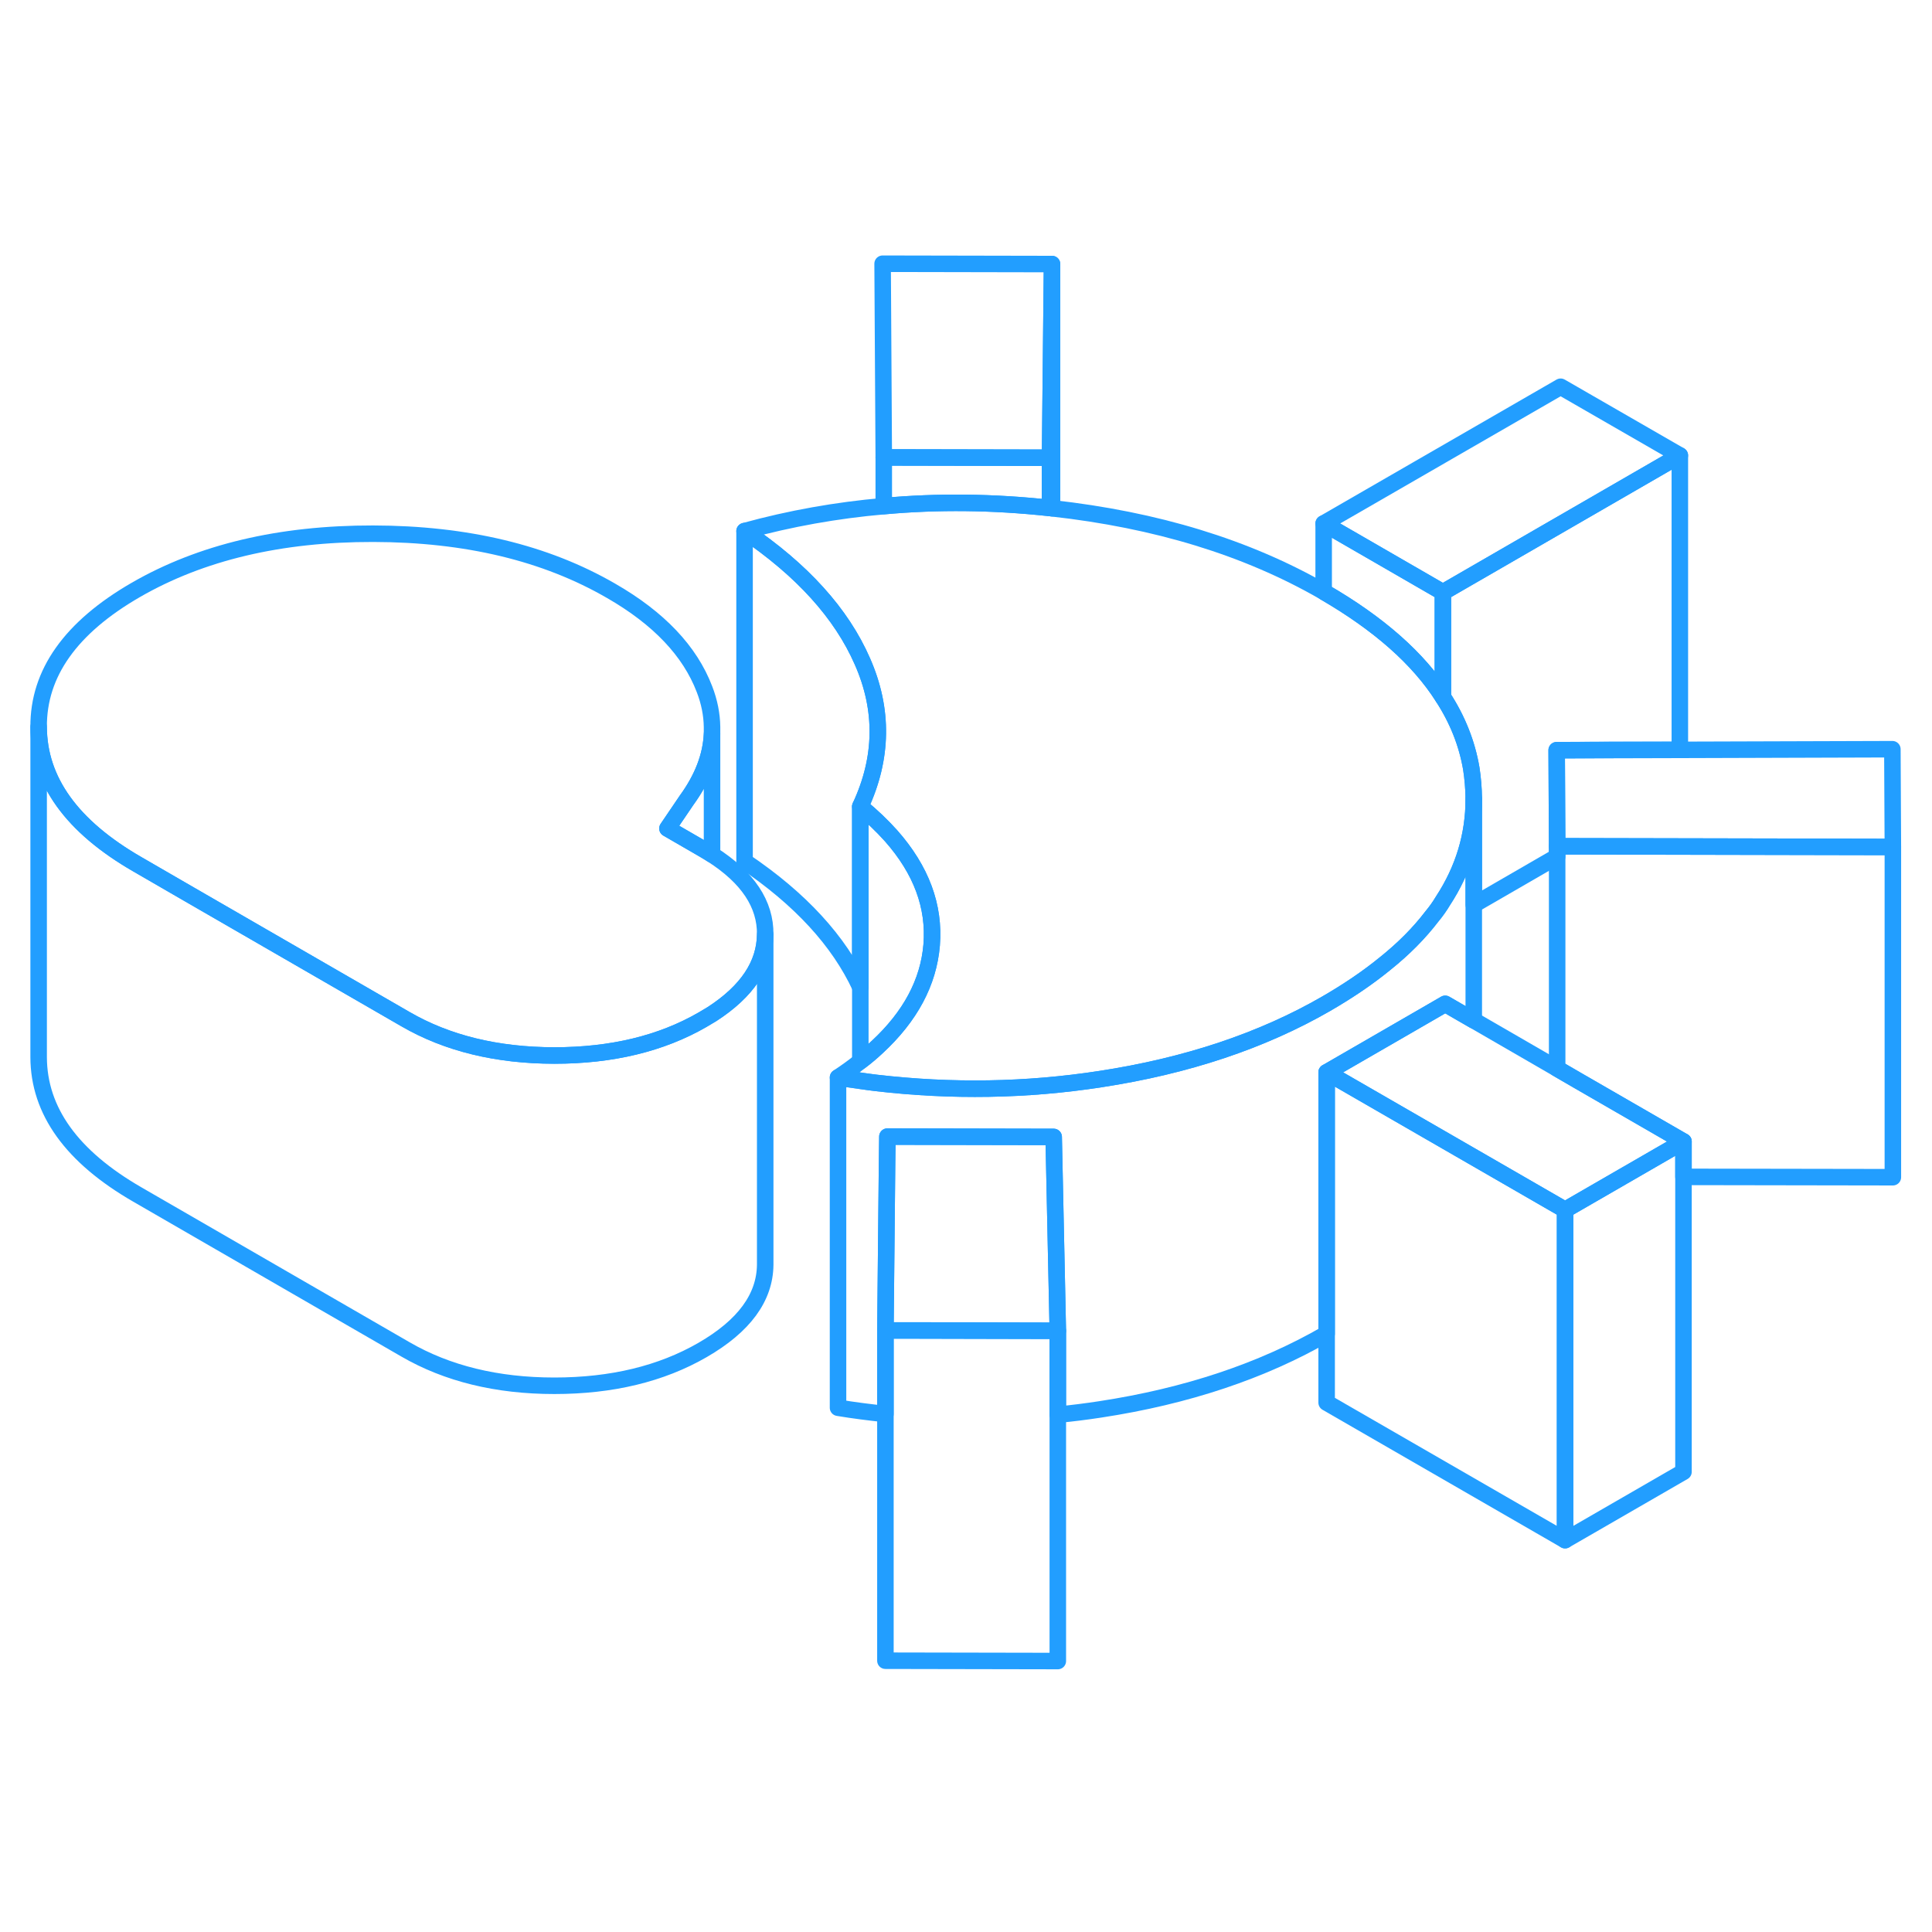<svg width="48" height="48" viewBox="0 0 117 90" fill="none" xmlns="http://www.w3.org/2000/svg" stroke-width="1px" stroke-linecap="round" stroke-linejoin="round"><path d="M114.63 37.791L95.37 37.751H94.3L94.27 31.931L97.98 31.921L101.73 31.911L114.6 31.871L114.63 37.791Z" stroke="#229EFF" stroke-linejoin="round"/><path d="M101.73 14.081L87.38 22.371L80.16 18.201L94.51 9.921L101.73 14.081Z" stroke="#229EFF" stroke-linejoin="round"/><path d="M63.71 2.491L63.59 14.221L53.52 14.201L53.45 2.471L63.71 2.491Z" stroke="#229EFF" stroke-linejoin="round"/><path d="M46.34 43.091C46.32 44.921 45.25 46.531 43.12 47.911C42.97 48.001 42.81 48.101 42.65 48.191C42.62 48.211 42.58 48.231 42.55 48.251C40.04 49.701 37.04 50.421 33.57 50.421C30.09 50.421 27.08 49.681 24.56 48.221L11.5 40.681L8.32 38.841C4.35 36.551 2.35 33.781 2.34 30.521C2.32 27.271 4.28 24.501 8.23 22.221C12.17 19.951 16.96 18.811 22.6 18.821C28.24 18.831 33.04 19.981 37.01 22.281C39.9 23.941 41.78 25.931 42.66 28.231C42.96 29.001 43.11 29.771 43.12 30.521V30.941C43.06 32.301 42.54 33.641 41.58 34.961L40.42 36.671L42.58 37.921C42.77 38.031 42.95 38.141 43.12 38.251C45.29 39.641 46.36 41.251 46.34 43.091Z" stroke="#229EFF" stroke-linejoin="round"/><path d="M64.06 67.091L55.39 67.071H53.62L53.72 56.861L53.74 55.331L63.81 55.351L64.06 67.091Z" stroke="#229EFF" stroke-linejoin="round"/><path d="M64.06 67.091V87.091L53.62 87.071V67.071H55.39L64.06 67.091Z" stroke="#229EFF" stroke-linejoin="round"/><path d="M94.78 59.771V79.771L80.34 71.441V51.441L89.13 56.511L94.78 59.771Z" stroke="#229EFF" stroke-linejoin="round"/><path d="M101.95 55.631V75.631L94.78 79.771V59.771L98.26 57.761L101.95 55.631Z" stroke="#229EFF" stroke-linejoin="round"/><path d="M114.63 37.791V57.791L101.95 57.77V55.63L95.54 51.931L94.3 51.211V37.751H95.37L114.63 37.791Z" stroke="#229EFF" stroke-linejoin="round"/><path d="M101.95 55.63L98.26 57.761L94.78 59.77L89.13 56.511L80.34 51.441L86.71 47.761L87.52 47.291L89.25 48.291L94.3 51.211L95.54 51.931L101.95 55.63Z" stroke="#229EFF" stroke-linejoin="round"/><path d="M89.25 34.831V34.881C89.25 37.091 88.63 39.151 87.38 41.061C87.19 41.381 86.97 41.691 86.72 41.991C85.95 43.001 85 43.961 83.86 44.871C82.83 45.711 81.65 46.511 80.32 47.281C76.44 49.521 71.87 51.051 66.63 51.851C62.15 52.541 57.63 52.611 53.07 52.081C52.75 52.041 52.43 52.001 52.1 51.951C51.65 51.891 51.2 51.821 50.75 51.751C51.23 51.431 51.68 51.111 52.1 50.771C52.46 50.501 52.8 50.211 53.12 49.911C55.13 48.051 56.23 45.991 56.42 43.731C56.61 41.381 55.79 39.181 53.96 37.111C53.42 36.511 52.81 35.921 52.1 35.341C53.47 32.401 53.51 29.471 52.23 26.561C50.96 23.651 48.58 21.021 45.09 18.661C47.85 17.901 50.66 17.401 53.52 17.151C56.8 16.851 60.15 16.891 63.56 17.261H63.59C63.59 17.261 63.67 17.271 63.71 17.281C70.02 17.981 75.5 19.651 80.16 22.331C80.16 22.341 80.18 22.341 80.19 22.351C83.49 24.261 85.9 26.381 87.38 28.711C88.27 30.081 88.84 31.521 89.1 33.041C89.19 33.621 89.24 34.221 89.25 34.831Z" stroke="#229EFF" stroke-linejoin="round"/><path d="M101.73 14.081V31.911H97.98L94.27 31.931L94.3 37.751V38.371L89.25 41.291V34.831C89.24 34.221 89.19 33.621 89.1 33.041C88.84 31.521 88.27 30.081 87.38 28.711V22.371L101.73 14.081Z" stroke="#229EFF" stroke-linejoin="round"/><path d="M87.38 22.371V28.711C85.9 26.381 83.49 24.261 80.19 22.351C80.18 22.341 80.17 22.341 80.16 22.331V18.201L87.38 22.371Z" stroke="#229EFF" stroke-linejoin="round"/><path d="M63.71 2.491V17.281C63.71 17.281 63.63 17.271 63.59 17.261V14.221L63.71 2.491Z" stroke="#229EFF" stroke-linejoin="round"/><path d="M63.59 14.221V17.261H63.56C60.15 16.891 56.8 16.851 53.52 17.151V14.201L63.59 14.221Z" stroke="#229EFF" stroke-linejoin="round"/><path d="M56.42 43.731C56.23 45.991 55.13 48.051 53.12 49.911C52.8 50.211 52.46 50.501 52.1 50.771V35.341C52.81 35.921 53.42 36.511 53.96 37.111C55.79 39.181 56.61 41.381 56.42 43.731Z" stroke="#229EFF" stroke-linejoin="round"/><path d="M52.1 35.341V46.281C50.8 43.481 48.47 40.941 45.09 38.661V18.661C48.58 21.021 50.96 23.651 52.23 26.561C53.51 29.471 53.47 32.401 52.1 35.341Z" stroke="#229EFF" stroke-linejoin="round"/><path d="M46.34 43.09V63.09C46.32 65.081 45.06 66.8 42.55 68.251C40.04 69.701 37.04 70.421 33.57 70.421C30.09 70.421 27.08 69.68 24.56 68.221L8.32 58.84C4.35 56.55 2.35 53.781 2.34 50.52V30.52C2.35 33.781 4.35 36.55 8.32 38.84L11.5 40.681L24.56 48.221C27.08 49.681 30.09 50.41 33.57 50.42C37.04 50.42 40.04 49.7 42.55 48.251C42.58 48.23 42.62 48.211 42.65 48.191C42.81 48.1 42.97 48.001 43.12 47.91C45.25 46.531 46.32 44.92 46.34 43.09Z" stroke="#229EFF" stroke-linejoin="round"/><path d="M43.12 30.941V38.251C42.95 38.141 42.77 38.031 42.58 37.921L40.42 36.671L41.58 34.961C42.54 33.641 43.06 32.301 43.12 30.941Z" stroke="#229EFF" stroke-linejoin="round"/><path d="M89.25 34.881V48.291L87.52 47.291L86.71 47.761L80.34 51.441V67.271C80.34 67.271 80.33 67.281 80.32 67.281C76.44 69.521 71.87 71.051 66.63 71.851C65.78 71.981 64.92 72.091 64.06 72.171V67.091L63.81 55.351L53.74 55.331L53.72 56.861L53.62 67.071V72.131C52.67 72.031 51.71 71.911 50.75 71.751V51.751C51.2 51.821 51.65 51.891 52.1 51.951C52.43 52.001 52.75 52.041 53.07 52.081C57.63 52.611 62.15 52.541 66.63 51.851C71.87 51.051 76.44 49.521 80.32 47.281C81.65 46.511 82.83 45.711 83.86 44.871C85 43.961 85.95 43.001 86.72 41.991C86.97 41.691 87.19 41.381 87.38 41.061C88.63 39.151 89.25 37.091 89.25 34.881Z" stroke="#229EFF" stroke-linejoin="round"/></svg>